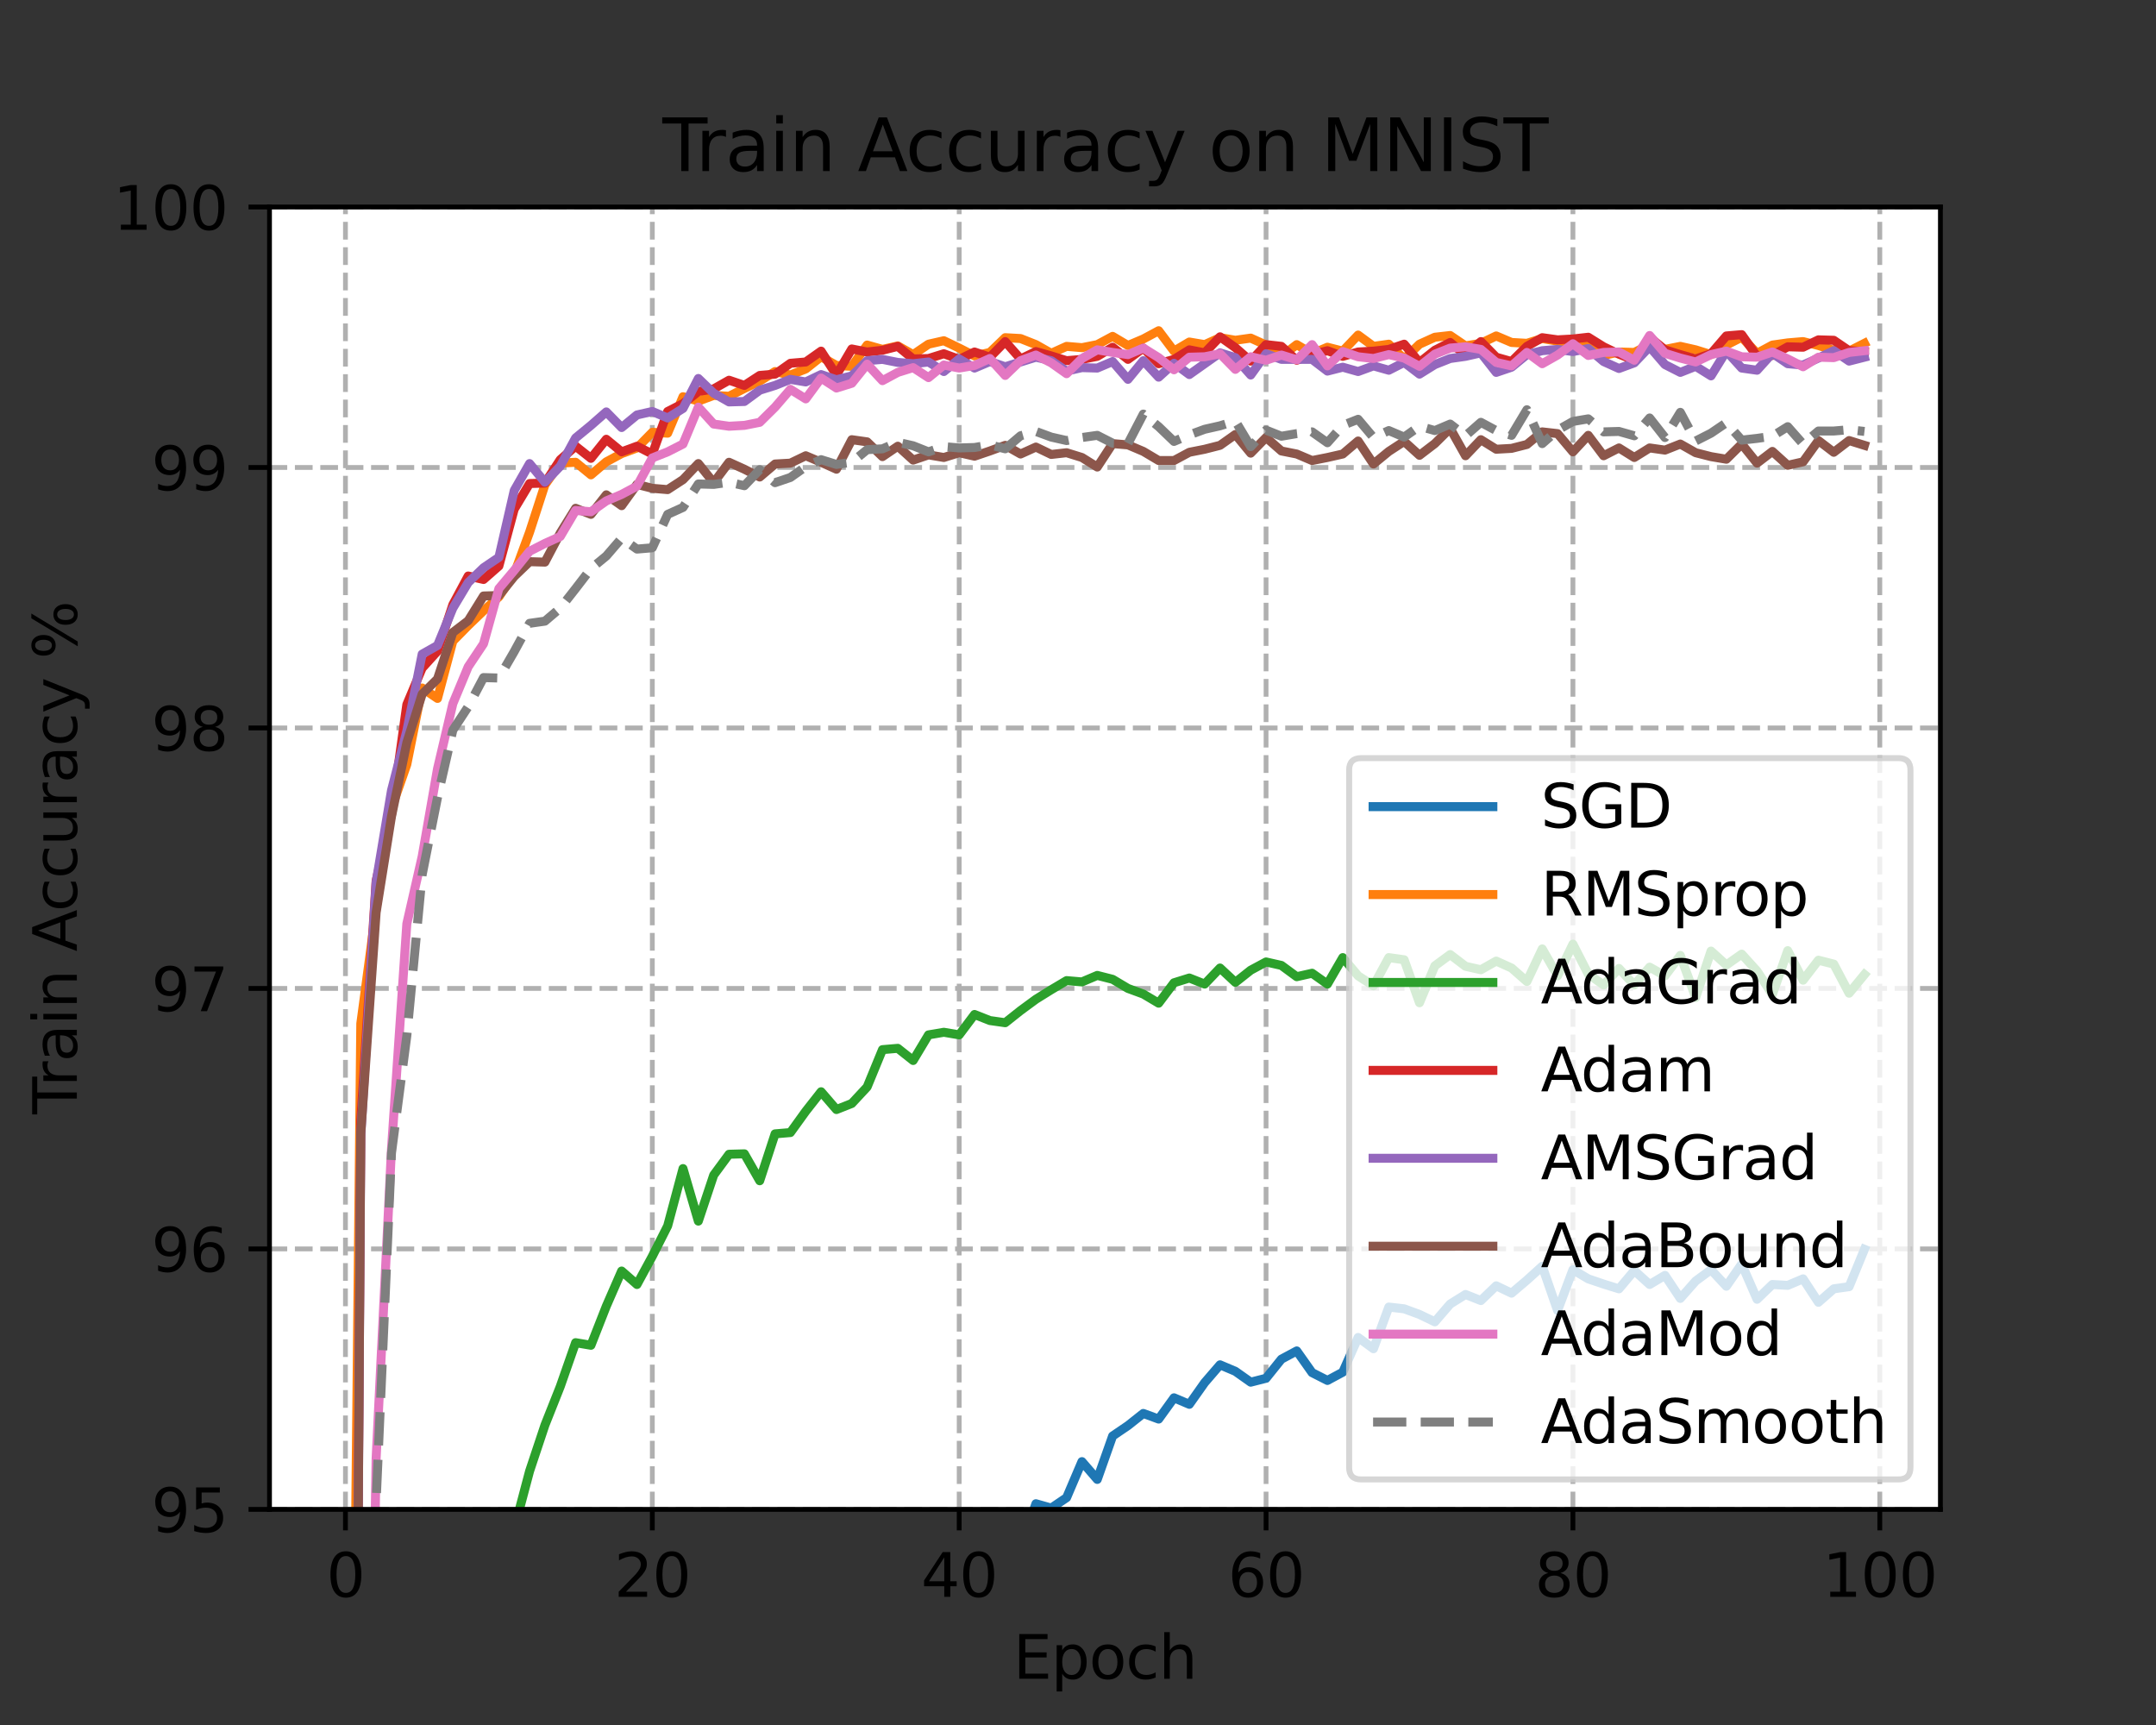 <?xml version="1.0" encoding="utf-8" standalone="no"?>
<!DOCTYPE svg PUBLIC "-//W3C//DTD SVG 1.1//EN"
  "http://www.w3.org/Graphics/SVG/1.1/DTD/svg11.dtd">
<svg xmlns:xlink="http://www.w3.org/1999/xlink" width="360pt" height="288pt" viewBox="0 0 360 288" xmlns="http://www.w3.org/2000/svg" version="1.1">
 <rect x="0" y="0" width="360" height="288" fill="#333333" stroke="none"/>
 <defs>
  <style type="text/css">*{stroke-linejoin: round; stroke-linecap: butt}</style>
 </defs>
 <g id="figure_1">
  <g id="patch_1">
   <path d="M 0 288 
L 360 288 
L 360 0 
L 0 0 
L 0 288 
z
" style="fill: none"/>
  </g>
  <g id="axes_1">
   <g id="patch_2">
    <path d="M 45 252 
L 324 252 
L 324 34.56 
L 45 34.56 
z
" style="fill: #ffffff"/>
   </g>
   <g id="matplotlib.axis_1">
    <g id="xtick_1">
     <g id="line2d_1">
      <path d="M 57.682 252 
L 57.682 34.56 
" clip-path="url(#p78b48a09c5)" style="fill: none; stroke-dasharray: 2.96,1.28; stroke-dashoffset: 0; stroke: #b0b0b0; stroke-width: 0.8"/>
     </g>
     <g id="line2d_2">
      <defs>
       <path id="m989db864b1" d="M 0 0 
L 0 3.5 
" style="stroke: #000000; stroke-width: 0.8"/>
      </defs>
      <g>
       <use xlink:href="#m989db864b1" x="57.682" y="252" style="stroke: #000000; stroke-width: 0.8"/>
      </g>
     </g>
     <g id="text_1">
      <!-- 0 -->
      <g transform="translate(54.501 266.598)scale(0.1 -0.1)">
       <defs>
        <path id="DejaVuSans-30" d="M 2034 4250 
Q 1547 4250 1301 3770 
Q 1056 3291 1056 2328 
Q 1056 1369 1301 889 
Q 1547 409 2034 409 
Q 2525 409 2770 889 
Q 3016 1369 3016 2328 
Q 3016 3291 2770 3770 
Q 2525 4250 2034 4250 
z
M 2034 4750 
Q 2819 4750 3233 4129 
Q 3647 3509 3647 2328 
Q 3647 1150 3233 529 
Q 2819 -91 2034 -91 
Q 1250 -91 836 529 
Q 422 1150 422 2328 
Q 422 3509 836 4129 
Q 1250 4750 2034 4750 
z
" transform="scale(0.016)"/>
       </defs>
       <use xlink:href="#DejaVuSans-30"/>
      </g>
     </g>
    </g>
    <g id="xtick_2">
     <g id="line2d_3">
      <path d="M 108.921 252 
L 108.921 34.56 
" clip-path="url(#p78b48a09c5)" style="fill: none; stroke-dasharray: 2.96,1.28; stroke-dashoffset: 0; stroke: #b0b0b0; stroke-width: 0.8"/>
     </g>
     <g id="line2d_4">
      <g>
       <use xlink:href="#m989db864b1" x="108.921" y="252" style="stroke: #000000; stroke-width: 0.8"/>
      </g>
     </g>
     <g id="text_2">
      <!-- 20 -->
      <g transform="translate(102.559 266.598)scale(0.1 -0.1)">
       <defs>
        <path id="DejaVuSans-32" d="M 1228 531 
L 3431 531 
L 3431 0 
L 469 0 
L 469 531 
Q 828 903 1448 1529 
Q 2069 2156 2228 2338 
Q 2531 2678 2651 2914 
Q 2772 3150 2772 3378 
Q 2772 3750 2511 3984 
Q 2250 4219 1831 4219 
Q 1534 4219 1204 4116 
Q 875 4013 500 3803 
L 500 4441 
Q 881 4594 1212 4672 
Q 1544 4750 1819 4750 
Q 2544 4750 2975 4387 
Q 3406 4025 3406 3419 
Q 3406 3131 3298 2873 
Q 3191 2616 2906 2266 
Q 2828 2175 2409 1742 
Q 1991 1309 1228 531 
z
" transform="scale(0.016)"/>
       </defs>
       <use xlink:href="#DejaVuSans-32"/>
       <use xlink:href="#DejaVuSans-30" x="63.623"/>
      </g>
     </g>
    </g>
    <g id="xtick_3">
     <g id="line2d_5">
      <path d="M 160.161 252 
L 160.161 34.56 
" clip-path="url(#p78b48a09c5)" style="fill: none; stroke-dasharray: 2.96,1.28; stroke-dashoffset: 0; stroke: #b0b0b0; stroke-width: 0.8"/>
     </g>
     <g id="line2d_6">
      <g>
       <use xlink:href="#m989db864b1" x="160.161" y="252" style="stroke: #000000; stroke-width: 0.8"/>
      </g>
     </g>
     <g id="text_3">
      <!-- 40 -->
      <g transform="translate(153.799 266.598)scale(0.1 -0.1)">
       <defs>
        <path id="DejaVuSans-34" d="M 2419 4116 
L 825 1625 
L 2419 1625 
L 2419 4116 
z
M 2253 4666 
L 3047 4666 
L 3047 1625 
L 3713 1625 
L 3713 1100 
L 3047 1100 
L 3047 0 
L 2419 0 
L 2419 1100 
L 313 1100 
L 313 1709 
L 2253 4666 
z
" transform="scale(0.016)"/>
       </defs>
       <use xlink:href="#DejaVuSans-34"/>
       <use xlink:href="#DejaVuSans-30" x="63.623"/>
      </g>
     </g>
    </g>
    <g id="xtick_4">
     <g id="line2d_7">
      <path d="M 211.401 252 
L 211.401 34.56 
" clip-path="url(#p78b48a09c5)" style="fill: none; stroke-dasharray: 2.96,1.28; stroke-dashoffset: 0; stroke: #b0b0b0; stroke-width: 0.8"/>
     </g>
     <g id="line2d_8">
      <g>
       <use xlink:href="#m989db864b1" x="211.401" y="252" style="stroke: #000000; stroke-width: 0.8"/>
      </g>
     </g>
     <g id="text_4">
      <!-- 60 -->
      <g transform="translate(205.038 266.598)scale(0.1 -0.1)">
       <defs>
        <path id="DejaVuSans-36" d="M 2113 2584 
Q 1688 2584 1439 2293 
Q 1191 2003 1191 1497 
Q 1191 994 1439 701 
Q 1688 409 2113 409 
Q 2538 409 2786 701 
Q 3034 994 3034 1497 
Q 3034 2003 2786 2293 
Q 2538 2584 2113 2584 
z
M 3366 4563 
L 3366 3988 
Q 3128 4100 2886 4159 
Q 2644 4219 2406 4219 
Q 1781 4219 1451 3797 
Q 1122 3375 1075 2522 
Q 1259 2794 1537 2939 
Q 1816 3084 2150 3084 
Q 2853 3084 3261 2657 
Q 3669 2231 3669 1497 
Q 3669 778 3244 343 
Q 2819 -91 2113 -91 
Q 1303 -91 875 529 
Q 447 1150 447 2328 
Q 447 3434 972 4092 
Q 1497 4750 2381 4750 
Q 2619 4750 2861 4703 
Q 3103 4656 3366 4563 
z
" transform="scale(0.016)"/>
       </defs>
       <use xlink:href="#DejaVuSans-36"/>
       <use xlink:href="#DejaVuSans-30" x="63.623"/>
      </g>
     </g>
    </g>
    <g id="xtick_5">
     <g id="line2d_9">
      <path d="M 262.64 252 
L 262.64 34.56 
" clip-path="url(#p78b48a09c5)" style="fill: none; stroke-dasharray: 2.96,1.28; stroke-dashoffset: 0; stroke: #b0b0b0; stroke-width: 0.8"/>
     </g>
     <g id="line2d_10">
      <g>
       <use xlink:href="#m989db864b1" x="262.64" y="252" style="stroke: #000000; stroke-width: 0.8"/>
      </g>
     </g>
     <g id="text_5">
      <!-- 80 -->
      <g transform="translate(256.278 266.598)scale(0.1 -0.1)">
       <defs>
        <path id="DejaVuSans-38" d="M 2034 2216 
Q 1584 2216 1326 1975 
Q 1069 1734 1069 1313 
Q 1069 891 1326 650 
Q 1584 409 2034 409 
Q 2484 409 2743 651 
Q 3003 894 3003 1313 
Q 3003 1734 2745 1975 
Q 2488 2216 2034 2216 
z
M 1403 2484 
Q 997 2584 770 2862 
Q 544 3141 544 3541 
Q 544 4100 942 4425 
Q 1341 4750 2034 4750 
Q 2731 4750 3128 4425 
Q 3525 4100 3525 3541 
Q 3525 3141 3298 2862 
Q 3072 2584 2669 2484 
Q 3125 2378 3379 2068 
Q 3634 1759 3634 1313 
Q 3634 634 3220 271 
Q 2806 -91 2034 -91 
Q 1263 -91 848 271 
Q 434 634 434 1313 
Q 434 1759 690 2068 
Q 947 2378 1403 2484 
z
M 1172 3481 
Q 1172 3119 1398 2916 
Q 1625 2713 2034 2713 
Q 2441 2713 2670 2916 
Q 2900 3119 2900 3481 
Q 2900 3844 2670 4047 
Q 2441 4250 2034 4250 
Q 1625 4250 1398 4047 
Q 1172 3844 1172 3481 
z
" transform="scale(0.016)"/>
       </defs>
       <use xlink:href="#DejaVuSans-38"/>
       <use xlink:href="#DejaVuSans-30" x="63.623"/>
      </g>
     </g>
    </g>
    <g id="xtick_6">
     <g id="line2d_11">
      <path d="M 313.88 252 
L 313.88 34.56 
" clip-path="url(#p78b48a09c5)" style="fill: none; stroke-dasharray: 2.96,1.28; stroke-dashoffset: 0; stroke: #b0b0b0; stroke-width: 0.8"/>
     </g>
     <g id="line2d_12">
      <g>
       <use xlink:href="#m989db864b1" x="313.88" y="252" style="stroke: #000000; stroke-width: 0.8"/>
      </g>
     </g>
     <g id="text_6">
      <!-- 100 -->
      <g transform="translate(304.336 266.598)scale(0.1 -0.1)">
       <defs>
        <path id="DejaVuSans-31" d="M 794 531 
L 1825 531 
L 1825 4091 
L 703 3866 
L 703 4441 
L 1819 4666 
L 2450 4666 
L 2450 531 
L 3481 531 
L 3481 0 
L 794 0 
L 794 531 
z
" transform="scale(0.016)"/>
       </defs>
       <use xlink:href="#DejaVuSans-31"/>
       <use xlink:href="#DejaVuSans-30" x="63.623"/>
       <use xlink:href="#DejaVuSans-30" x="127.246"/>
      </g>
     </g>
    </g>
    <g id="text_7">
     <!-- Epoch -->
     <g transform="translate(169.189 280.277)scale(0.1 -0.1)">
      <defs>
       <path id="DejaVuSans-45" d="M 628 4666 
L 3578 4666 
L 3578 4134 
L 1259 4134 
L 1259 2753 
L 3481 2753 
L 3481 2222 
L 1259 2222 
L 1259 531 
L 3634 531 
L 3634 0 
L 628 0 
L 628 4666 
z
" transform="scale(0.016)"/>
       <path id="DejaVuSans-70" d="M 1159 525 
L 1159 -1331 
L 581 -1331 
L 581 3500 
L 1159 3500 
L 1159 2969 
Q 1341 3281 1617 3432 
Q 1894 3584 2278 3584 
Q 2916 3584 3314 3078 
Q 3713 2572 3713 1747 
Q 3713 922 3314 415 
Q 2916 -91 2278 -91 
Q 1894 -91 1617 61 
Q 1341 213 1159 525 
z
M 3116 1747 
Q 3116 2381 2855 2742 
Q 2594 3103 2138 3103 
Q 1681 3103 1420 2742 
Q 1159 2381 1159 1747 
Q 1159 1113 1420 752 
Q 1681 391 2138 391 
Q 2594 391 2855 752 
Q 3116 1113 3116 1747 
z
" transform="scale(0.016)"/>
       <path id="DejaVuSans-6f" d="M 1959 3097 
Q 1497 3097 1228 2736 
Q 959 2375 959 1747 
Q 959 1119 1226 758 
Q 1494 397 1959 397 
Q 2419 397 2687 759 
Q 2956 1122 2956 1747 
Q 2956 2369 2687 2733 
Q 2419 3097 1959 3097 
z
M 1959 3584 
Q 2709 3584 3137 3096 
Q 3566 2609 3566 1747 
Q 3566 888 3137 398 
Q 2709 -91 1959 -91 
Q 1206 -91 779 398 
Q 353 888 353 1747 
Q 353 2609 779 3096 
Q 1206 3584 1959 3584 
z
" transform="scale(0.016)"/>
       <path id="DejaVuSans-63" d="M 3122 3366 
L 3122 2828 
Q 2878 2963 2633 3030 
Q 2388 3097 2138 3097 
Q 1578 3097 1268 2742 
Q 959 2388 959 1747 
Q 959 1106 1268 751 
Q 1578 397 2138 397 
Q 2388 397 2633 464 
Q 2878 531 3122 666 
L 3122 134 
Q 2881 22 2623 -34 
Q 2366 -91 2075 -91 
Q 1284 -91 818 406 
Q 353 903 353 1747 
Q 353 2603 823 3093 
Q 1294 3584 2113 3584 
Q 2378 3584 2631 3529 
Q 2884 3475 3122 3366 
z
" transform="scale(0.016)"/>
       <path id="DejaVuSans-68" d="M 3513 2113 
L 3513 0 
L 2938 0 
L 2938 2094 
Q 2938 2591 2744 2837 
Q 2550 3084 2163 3084 
Q 1697 3084 1428 2787 
Q 1159 2491 1159 1978 
L 1159 0 
L 581 0 
L 581 4863 
L 1159 4863 
L 1159 2956 
Q 1366 3272 1645 3428 
Q 1925 3584 2291 3584 
Q 2894 3584 3203 3211 
Q 3513 2838 3513 2113 
z
" transform="scale(0.016)"/>
      </defs>
      <use xlink:href="#DejaVuSans-45"/>
      <use xlink:href="#DejaVuSans-70" x="63.184"/>
      <use xlink:href="#DejaVuSans-6f" x="126.66"/>
      <use xlink:href="#DejaVuSans-63" x="187.842"/>
      <use xlink:href="#DejaVuSans-68" x="242.822"/>
     </g>
    </g>
   </g>
   <g id="matplotlib.axis_2">
    <g id="ytick_1">
     <g id="line2d_13">
      <path d="M 45 252 
L 324 252 
" clip-path="url(#p78b48a09c5)" style="fill: none; stroke-dasharray: 2.96,1.28; stroke-dashoffset: 0; stroke: #b0b0b0; stroke-width: 0.8"/>
     </g>
     <g id="line2d_14">
      <defs>
       <path id="m1f35477a1b" d="M 0 0 
L -3.5 0 
" style="stroke: #000000; stroke-width: 0.8"/>
      </defs>
      <g>
       <use xlink:href="#m1f35477a1b" x="45" y="252" style="stroke: #000000; stroke-width: 0.8"/>
      </g>
     </g>
     <g id="text_8">
      <!-- 95 -->
      <g transform="translate(25.275 255.799)scale(0.1 -0.1)">
       <defs>
        <path id="DejaVuSans-39" d="M 703 97 
L 703 672 
Q 941 559 1184 500 
Q 1428 441 1663 441 
Q 2288 441 2617 861 
Q 2947 1281 2994 2138 
Q 2813 1869 2534 1725 
Q 2256 1581 1919 1581 
Q 1219 1581 811 2004 
Q 403 2428 403 3163 
Q 403 3881 828 4315 
Q 1253 4750 1959 4750 
Q 2769 4750 3195 4129 
Q 3622 3509 3622 2328 
Q 3622 1225 3098 567 
Q 2575 -91 1691 -91 
Q 1453 -91 1209 -44 
Q 966 3 703 97 
z
M 1959 2075 
Q 2384 2075 2632 2365 
Q 2881 2656 2881 3163 
Q 2881 3666 2632 3958 
Q 2384 4250 1959 4250 
Q 1534 4250 1286 3958 
Q 1038 3666 1038 3163 
Q 1038 2656 1286 2365 
Q 1534 2075 1959 2075 
z
" transform="scale(0.016)"/>
        <path id="DejaVuSans-35" d="M 691 4666 
L 3169 4666 
L 3169 4134 
L 1269 4134 
L 1269 2991 
Q 1406 3038 1543 3061 
Q 1681 3084 1819 3084 
Q 2600 3084 3056 2656 
Q 3513 2228 3513 1497 
Q 3513 744 3044 326 
Q 2575 -91 1722 -91 
Q 1428 -91 1123 -41 
Q 819 9 494 109 
L 494 744 
Q 775 591 1075 516 
Q 1375 441 1709 441 
Q 2250 441 2565 725 
Q 2881 1009 2881 1497 
Q 2881 1984 2565 2268 
Q 2250 2553 1709 2553 
Q 1456 2553 1204 2497 
Q 953 2441 691 2322 
L 691 4666 
z
" transform="scale(0.016)"/>
       </defs>
       <use xlink:href="#DejaVuSans-39"/>
       <use xlink:href="#DejaVuSans-35" x="63.623"/>
      </g>
     </g>
    </g>
    <g id="ytick_2">
     <g id="line2d_15">
      <path d="M 45 208.512 
L 324 208.512 
" clip-path="url(#p78b48a09c5)" style="fill: none; stroke-dasharray: 2.96,1.28; stroke-dashoffset: 0; stroke: #b0b0b0; stroke-width: 0.8"/>
     </g>
     <g id="line2d_16">
      <g>
       <use xlink:href="#m1f35477a1b" x="45" y="208.512" style="stroke: #000000; stroke-width: 0.8"/>
      </g>
     </g>
     <g id="text_9">
      <!-- 96 -->
      <g transform="translate(25.275 212.311)scale(0.1 -0.1)">
       <use xlink:href="#DejaVuSans-39"/>
       <use xlink:href="#DejaVuSans-36" x="63.623"/>
      </g>
     </g>
    </g>
    <g id="ytick_3">
     <g id="line2d_17">
      <path d="M 45 165.024 
L 324 165.024 
" clip-path="url(#p78b48a09c5)" style="fill: none; stroke-dasharray: 2.96,1.28; stroke-dashoffset: 0; stroke: #b0b0b0; stroke-width: 0.8"/>
     </g>
     <g id="line2d_18">
      <g>
       <use xlink:href="#m1f35477a1b" x="45" y="165.024" style="stroke: #000000; stroke-width: 0.8"/>
      </g>
     </g>
     <g id="text_10">
      <!-- 97 -->
      <g transform="translate(25.275 168.823)scale(0.1 -0.1)">
       <defs>
        <path id="DejaVuSans-37" d="M 525 4666 
L 3525 4666 
L 3525 4397 
L 1831 0 
L 1172 0 
L 2766 4134 
L 525 4134 
L 525 4666 
z
" transform="scale(0.016)"/>
       </defs>
       <use xlink:href="#DejaVuSans-39"/>
       <use xlink:href="#DejaVuSans-37" x="63.623"/>
      </g>
     </g>
    </g>
    <g id="ytick_4">
     <g id="line2d_19">
      <path d="M 45 121.536 
L 324 121.536 
" clip-path="url(#p78b48a09c5)" style="fill: none; stroke-dasharray: 2.96,1.28; stroke-dashoffset: 0; stroke: #b0b0b0; stroke-width: 0.8"/>
     </g>
     <g id="line2d_20">
      <g>
       <use xlink:href="#m1f35477a1b" x="45" y="121.536" style="stroke: #000000; stroke-width: 0.8"/>
      </g>
     </g>
     <g id="text_11">
      <!-- 98 -->
      <g transform="translate(25.275 125.335)scale(0.1 -0.1)">
       <use xlink:href="#DejaVuSans-39"/>
       <use xlink:href="#DejaVuSans-38" x="63.623"/>
      </g>
     </g>
    </g>
    <g id="ytick_5">
     <g id="line2d_21">
      <path d="M 45 78.048 
L 324 78.048 
" clip-path="url(#p78b48a09c5)" style="fill: none; stroke-dasharray: 2.96,1.28; stroke-dashoffset: 0; stroke: #b0b0b0; stroke-width: 0.8"/>
     </g>
     <g id="line2d_22">
      <g>
       <use xlink:href="#m1f35477a1b" x="45" y="78.048" style="stroke: #000000; stroke-width: 0.8"/>
      </g>
     </g>
     <g id="text_12">
      <!-- 99 -->
      <g transform="translate(25.275 81.847)scale(0.1 -0.1)">
       <use xlink:href="#DejaVuSans-39"/>
       <use xlink:href="#DejaVuSans-39" x="63.623"/>
      </g>
     </g>
    </g>
    <g id="ytick_6">
     <g id="line2d_23">
      <path d="M 45 34.56 
L 324 34.56 
" clip-path="url(#p78b48a09c5)" style="fill: none; stroke-dasharray: 2.96,1.28; stroke-dashoffset: 0; stroke: #b0b0b0; stroke-width: 0.8"/>
     </g>
     <g id="line2d_24">
      <g>
       <use xlink:href="#m1f35477a1b" x="45" y="34.56" style="stroke: #000000; stroke-width: 0.8"/>
      </g>
     </g>
     <g id="text_13">
      <!-- 100 -->
      <g transform="translate(18.913 38.359)scale(0.1 -0.1)">
       <use xlink:href="#DejaVuSans-31"/>
       <use xlink:href="#DejaVuSans-30" x="63.623"/>
       <use xlink:href="#DejaVuSans-30" x="127.246"/>
      </g>
     </g>
    </g>
    <g id="text_14">
     <!-- Train Accuracy % -->
     <g transform="translate(12.833 186.031)rotate(-90)scale(0.1 -0.1)">
      <defs>
       <path id="DejaVuSans-54" d="M -19 4666 
L 3928 4666 
L 3928 4134 
L 2272 4134 
L 2272 0 
L 1638 0 
L 1638 4134 
L -19 4134 
L -19 4666 
z
" transform="scale(0.016)"/>
       <path id="DejaVuSans-72" d="M 2631 2963 
Q 2534 3019 2420 3045 
Q 2306 3072 2169 3072 
Q 1681 3072 1420 2755 
Q 1159 2438 1159 1844 
L 1159 0 
L 581 0 
L 581 3500 
L 1159 3500 
L 1159 2956 
Q 1341 3275 1631 3429 
Q 1922 3584 2338 3584 
Q 2397 3584 2469 3576 
Q 2541 3569 2628 3553 
L 2631 2963 
z
" transform="scale(0.016)"/>
       <path id="DejaVuSans-61" d="M 2194 1759 
Q 1497 1759 1228 1600 
Q 959 1441 959 1056 
Q 959 750 1161 570 
Q 1363 391 1709 391 
Q 2188 391 2477 730 
Q 2766 1069 2766 1631 
L 2766 1759 
L 2194 1759 
z
M 3341 1997 
L 3341 0 
L 2766 0 
L 2766 531 
Q 2569 213 2275 61 
Q 1981 -91 1556 -91 
Q 1019 -91 701 211 
Q 384 513 384 1019 
Q 384 1609 779 1909 
Q 1175 2209 1959 2209 
L 2766 2209 
L 2766 2266 
Q 2766 2663 2505 2880 
Q 2244 3097 1772 3097 
Q 1472 3097 1187 3025 
Q 903 2953 641 2809 
L 641 3341 
Q 956 3463 1253 3523 
Q 1550 3584 1831 3584 
Q 2591 3584 2966 3190 
Q 3341 2797 3341 1997 
z
" transform="scale(0.016)"/>
       <path id="DejaVuSans-69" d="M 603 3500 
L 1178 3500 
L 1178 0 
L 603 0 
L 603 3500 
z
M 603 4863 
L 1178 4863 
L 1178 4134 
L 603 4134 
L 603 4863 
z
" transform="scale(0.016)"/>
       <path id="DejaVuSans-6e" d="M 3513 2113 
L 3513 0 
L 2938 0 
L 2938 2094 
Q 2938 2591 2744 2837 
Q 2550 3084 2163 3084 
Q 1697 3084 1428 2787 
Q 1159 2491 1159 1978 
L 1159 0 
L 581 0 
L 581 3500 
L 1159 3500 
L 1159 2956 
Q 1366 3272 1645 3428 
Q 1925 3584 2291 3584 
Q 2894 3584 3203 3211 
Q 3513 2838 3513 2113 
z
" transform="scale(0.016)"/>
       <path id="DejaVuSans-20" transform="scale(0.016)"/>
       <path id="DejaVuSans-41" d="M 2188 4044 
L 1331 1722 
L 3047 1722 
L 2188 4044 
z
M 1831 4666 
L 2547 4666 
L 4325 0 
L 3669 0 
L 3244 1197 
L 1141 1197 
L 716 0 
L 50 0 
L 1831 4666 
z
" transform="scale(0.016)"/>
       <path id="DejaVuSans-75" d="M 544 1381 
L 544 3500 
L 1119 3500 
L 1119 1403 
Q 1119 906 1312 657 
Q 1506 409 1894 409 
Q 2359 409 2629 706 
Q 2900 1003 2900 1516 
L 2900 3500 
L 3475 3500 
L 3475 0 
L 2900 0 
L 2900 538 
Q 2691 219 2414 64 
Q 2138 -91 1772 -91 
Q 1169 -91 856 284 
Q 544 659 544 1381 
z
M 1991 3584 
L 1991 3584 
z
" transform="scale(0.016)"/>
       <path id="DejaVuSans-79" d="M 2059 -325 
Q 1816 -950 1584 -1140 
Q 1353 -1331 966 -1331 
L 506 -1331 
L 506 -850 
L 844 -850 
Q 1081 -850 1212 -737 
Q 1344 -625 1503 -206 
L 1606 56 
L 191 3500 
L 800 3500 
L 1894 763 
L 2988 3500 
L 3597 3500 
L 2059 -325 
z
" transform="scale(0.016)"/>
       <path id="DejaVuSans-25" d="M 4653 2053 
Q 4381 2053 4226 1822 
Q 4072 1591 4072 1178 
Q 4072 772 4226 539 
Q 4381 306 4653 306 
Q 4919 306 5073 539 
Q 5228 772 5228 1178 
Q 5228 1588 5073 1820 
Q 4919 2053 4653 2053 
z
M 4653 2450 
Q 5147 2450 5437 2106 
Q 5728 1763 5728 1178 
Q 5728 594 5436 251 
Q 5144 -91 4653 -91 
Q 4153 -91 3862 251 
Q 3572 594 3572 1178 
Q 3572 1766 3864 2108 
Q 4156 2450 4653 2450 
z
M 1428 4353 
Q 1159 4353 1004 4120 
Q 850 3888 850 3481 
Q 850 3069 1003 2837 
Q 1156 2606 1428 2606 
Q 1700 2606 1854 2837 
Q 2009 3069 2009 3481 
Q 2009 3884 1853 4118 
Q 1697 4353 1428 4353 
z
M 4250 4750 
L 4750 4750 
L 1831 -91 
L 1331 -91 
L 4250 4750 
z
M 1428 4750 
Q 1922 4750 2215 4408 
Q 2509 4066 2509 3481 
Q 2509 2891 2217 2550 
Q 1925 2209 1428 2209 
Q 931 2209 642 2551 
Q 353 2894 353 3481 
Q 353 4063 643 4406 
Q 934 4750 1428 4750 
z
" transform="scale(0.016)"/>
      </defs>
      <use xlink:href="#DejaVuSans-54"/>
      <use xlink:href="#DejaVuSans-72" x="46.334"/>
      <use xlink:href="#DejaVuSans-61" x="87.447"/>
      <use xlink:href="#DejaVuSans-69" x="148.727"/>
      <use xlink:href="#DejaVuSans-6e" x="176.51"/>
      <use xlink:href="#DejaVuSans-20" x="239.889"/>
      <use xlink:href="#DejaVuSans-41" x="271.676"/>
      <use xlink:href="#DejaVuSans-63" x="338.334"/>
      <use xlink:href="#DejaVuSans-63" x="393.314"/>
      <use xlink:href="#DejaVuSans-75" x="448.295"/>
      <use xlink:href="#DejaVuSans-72" x="511.674"/>
      <use xlink:href="#DejaVuSans-61" x="552.787"/>
      <use xlink:href="#DejaVuSans-63" x="614.066"/>
      <use xlink:href="#DejaVuSans-79" x="669.047"/>
      <use xlink:href="#DejaVuSans-20" x="728.227"/>
      <use xlink:href="#DejaVuSans-25" x="760.014"/>
     </g>
    </g>
   </g>
   <g id="line2d_25">
    <path d="M 148.617 289 
L 149.913 285.993 
L 152.475 285.631 
L 155.037 278.455 
L 157.599 273.962 
L 160.161 269.613 
L 162.723 265.046 
L 165.285 259.031 
L 167.847 258.668 
L 170.409 258.306 
L 172.971 251.058 
L 175.533 251.783 
L 178.095 250.043 
L 180.657 244.027 
L 183.219 246.999 
L 185.781 239.751 
L 188.343 238.011 
L 190.905 235.982 
L 193.467 236.924 
L 196.029 233.373 
L 198.591 234.46 
L 201.153 230.836 
L 203.715 227.864 
L 206.277 228.951 
L 208.839 230.763 
L 211.401 230.111 
L 213.963 226.922 
L 216.525 225.545 
L 219.087 229.169 
L 221.649 230.474 
L 224.211 229.096 
L 226.773 223.298 
L 229.335 225.182 
L 231.897 218.224 
L 234.459 218.514 
L 237.021 219.456 
L 239.583 220.689 
L 242.145 217.717 
L 244.707 216.122 
L 247.269 217.137 
L 249.831 214.673 
L 252.393 215.905 
L 254.955 213.73 
L 257.517 211.411 
L 260.079 218.804 
L 262.64 211.991 
L 265.202 213.513 
L 267.764 214.383 
L 270.326 215.18 
L 272.888 212.136 
L 275.45 214.455 
L 278.012 212.933 
L 280.574 216.775 
L 283.136 213.876 
L 285.698 211.991 
L 288.26 214.745 
L 290.822 211.049 
L 293.384 216.92 
L 295.946 214.455 
L 298.508 214.6 
L 301.07 213.513 
L 303.632 217.427 
L 306.194 215.18 
L 308.756 214.818 
L 311.318 208.584 
" clip-path="url(#p78b48a09c5)" style="fill: none; stroke: #1f77b4; stroke-width: 1.5; stroke-linecap: square"/>
   </g>
   <g id="line2d_26">
    <path d="M 59.021 289 
L 60.244 170.895 
L 62.806 151.76 
L 65.368 134.945 
L 67.93 127.624 
L 70.492 114.868 
L 73.054 116.607 
L 75.616 107.04 
L 78.178 104.431 
L 80.74 101.966 
L 83.302 99.647 
L 85.864 95.806 
L 88.426 88.848 
L 90.988 80.947 
L 93.55 77.323 
L 96.112 77.178 
L 98.674 79.28 
L 101.236 77.106 
L 103.798 75.729 
L 106.36 74.786 
L 108.921 72.177 
L 111.483 72.322 
L 114.045 66.234 
L 116.607 66.958 
L 119.169 66.016 
L 121.731 66.161 
L 124.293 64.857 
L 126.855 63.625 
L 129.417 62.03 
L 131.979 62.61 
L 134.541 61.595 
L 137.103 59.566 
L 139.665 61.015 
L 142.227 61.16 
L 144.789 57.609 
L 147.351 58.333 
L 149.913 57.753 
L 152.475 59.203 
L 155.037 57.464 
L 157.599 56.884 
L 160.161 58.116 
L 162.723 59.421 
L 165.285 58.841 
L 167.847 56.377 
L 170.409 56.521 
L 172.971 57.536 
L 175.533 58.986 
L 178.095 57.826 
L 180.657 58.044 
L 183.219 57.536 
L 185.781 56.159 
L 188.343 57.681 
L 190.905 56.594 
L 193.467 55.217 
L 196.029 58.623 
L 198.591 57.101 
L 201.153 57.536 
L 203.715 56.377 
L 206.277 56.811 
L 208.839 56.449 
L 211.401 57.609 
L 213.963 59.493 
L 216.525 57.536 
L 219.087 59.058 
L 221.649 57.971 
L 224.211 58.623 
L 226.773 55.942 
L 229.335 57.826 
L 231.897 57.464 
L 234.459 59.928 
L 237.021 57.464 
L 239.583 56.304 
L 242.145 56.014 
L 244.707 57.753 
L 247.269 57.319 
L 249.831 56.087 
L 252.393 57.174 
L 254.955 57.319 
L 257.517 56.521 
L 260.079 56.956 
L 262.64 57.826 
L 265.202 56.739 
L 267.764 59.348 
L 270.326 58.768 
L 272.888 58.841 
L 275.45 57.536 
L 278.012 58.333 
L 280.574 57.826 
L 283.136 58.406 
L 285.698 59.203 
L 288.26 57.609 
L 290.822 56.304 
L 293.384 58.986 
L 295.946 57.609 
L 298.508 57.246 
L 301.07 57.029 
L 303.632 57.681 
L 306.194 58.478 
L 308.756 58.623 
L 311.318 57.319 
" clip-path="url(#p78b48a09c5)" style="fill: none; stroke: #ff7f0e; stroke-width: 1.5; stroke-linecap: square"/>
   </g>
   <g id="line2d_27">
    <path d="M 76.177 289 
L 78.178 276.716 
L 80.74 270.7 
L 83.302 263.09 
L 85.864 255.262 
L 88.426 245.622 
L 90.988 237.939 
L 93.55 231.488 
L 96.112 224.168 
L 98.674 224.602 
L 101.236 218.079 
L 103.798 212.208 
L 106.36 214.455 
L 108.921 209.744 
L 111.483 204.671 
L 114.045 195.103 
L 116.607 203.873 
L 119.169 196.19 
L 121.731 192.711 
L 124.293 192.639 
L 126.855 197.133 
L 129.417 189.305 
L 131.979 189.087 
L 134.541 185.536 
L 137.103 182.274 
L 139.665 185.246 
L 142.227 184.231 
L 144.789 181.477 
L 147.351 175.244 
L 149.913 175.026 
L 152.475 177.056 
L 155.037 172.779 
L 157.599 172.344 
L 160.161 172.779 
L 162.723 169.373 
L 165.285 170.387 
L 167.847 170.75 
L 170.409 168.72 
L 172.971 166.836 
L 175.533 165.241 
L 178.095 163.719 
L 180.657 163.937 
L 183.219 162.85 
L 185.781 163.502 
L 188.343 165.024 
L 190.905 165.966 
L 193.467 167.488 
L 196.029 164.082 
L 198.591 163.285 
L 201.153 164.299 
L 203.715 161.617 
L 206.277 164.009 
L 208.839 161.98 
L 211.401 160.603 
L 213.963 161.183 
L 216.525 163.067 
L 219.087 162.487 
L 221.649 164.299 
L 224.211 159.878 
L 226.773 162.922 
L 229.335 164.589 
L 231.897 159.878 
L 234.459 160.24 
L 237.021 167.416 
L 239.583 161.255 
L 242.145 159.371 
L 244.707 161.328 
L 247.269 161.907 
L 249.831 160.458 
L 252.393 161.617 
L 254.955 163.864 
L 257.517 158.428 
L 260.079 162.922 
L 262.64 157.631 
L 265.202 162.632 
L 267.764 164.444 
L 270.326 161.69 
L 272.888 164.444 
L 275.45 161.472 
L 278.012 162.922 
L 280.574 159.515 
L 283.136 166.546 
L 285.698 158.791 
L 288.26 161.11 
L 290.822 159.298 
L 293.384 162.125 
L 295.946 166.039 
L 298.508 158.718 
L 301.07 163.647 
L 303.632 160.313 
L 306.194 160.965 
L 308.756 165.821 
L 311.318 162.705 
" clip-path="url(#p78b48a09c5)" style="fill: none; stroke: #2ca02c; stroke-width: 1.5; stroke-linecap: square"/>
   </g>
   <g id="line2d_28">
    <path d="M 59.568 289 
L 60.244 187.058 
L 62.806 147.049 
L 65.368 136.032 
L 67.93 117.622 
L 70.492 111.534 
L 73.054 108.707 
L 75.616 100.952 
L 78.178 96.168 
L 80.74 96.748 
L 83.302 94.501 
L 85.864 85.006 
L 88.426 80.73 
L 90.988 80.657 
L 93.55 76.743 
L 96.112 74.497 
L 98.674 76.526 
L 101.236 73.337 
L 103.798 75.439 
L 106.36 74.497 
L 108.921 75.801 
L 111.483 68.698 
L 114.045 67.393 
L 116.607 65.364 
L 119.169 64.929 
L 121.731 63.479 
L 124.293 64.349 
L 126.855 62.682 
L 129.417 62.465 
L 131.979 60.653 
L 134.541 60.435 
L 137.103 58.623 
L 139.665 62.61 
L 142.227 58.261 
L 144.789 58.768 
L 147.351 58.478 
L 149.913 57.826 
L 152.475 59.928 
L 155.037 59.855 
L 157.599 59.058 
L 160.161 60.001 
L 162.723 58.768 
L 165.285 59.638 
L 167.847 57.029 
L 170.409 59.928 
L 172.971 58.696 
L 175.533 59.421 
L 178.095 60.218 
L 180.657 60.001 
L 183.219 59.493 
L 185.781 57.971 
L 188.343 60.001 
L 190.905 58.116 
L 193.467 60.725 
L 196.029 60.001 
L 198.591 58.406 
L 201.153 58.913 
L 203.715 56.231 
L 206.277 58.044 
L 208.839 60.29 
L 211.401 57.536 
L 213.963 57.826 
L 216.525 60.145 
L 219.087 59.203 
L 221.649 58.551 
L 224.211 59.493 
L 226.773 58.768 
L 229.335 58.623 
L 231.897 58.333 
L 234.459 57.464 
L 237.021 60.508 
L 239.583 58.478 
L 242.145 57.174 
L 244.707 59.276 
L 247.269 57.029 
L 249.831 59.638 
L 252.393 60.363 
L 254.955 57.826 
L 257.517 56.377 
L 260.079 56.739 
L 262.64 56.594 
L 265.202 56.304 
L 267.764 57.899 
L 270.326 59.131 
L 272.888 60.145 
L 275.45 56.304 
L 278.012 58.406 
L 280.574 59.203 
L 283.136 59.928 
L 285.698 59.058 
L 288.26 56.087 
L 290.822 55.869 
L 293.384 59.493 
L 295.946 59.348 
L 298.508 57.899 
L 301.07 57.971 
L 303.632 56.739 
L 306.194 56.811 
L 308.756 58.551 
L 311.318 58.696 
" clip-path="url(#p78b48a09c5)" style="fill: none; stroke: #d62728; stroke-width: 1.5; stroke-linecap: square"/>
   </g>
   <g id="line2d_29">
    <path d="M 59.58 289 
L 60.244 189.667 
L 62.806 147.267 
L 65.368 131.973 
L 67.93 122.043 
L 70.492 109.214 
L 73.054 107.765 
L 75.616 101.531 
L 78.178 97.255 
L 80.74 94.791 
L 83.302 93.051 
L 85.864 81.889 
L 88.426 77.396 
L 90.988 80.512 
L 93.55 77.83 
L 96.112 73.119 
L 98.674 71.017 
L 101.236 68.771 
L 103.798 71.38 
L 106.36 69.278 
L 108.921 68.698 
L 111.483 69.785 
L 114.045 68.191 
L 116.607 63.19 
L 119.169 65.654 
L 121.731 67.103 
L 124.293 67.031 
L 126.855 65.147 
L 129.417 64.349 
L 131.979 63.334 
L 134.541 63.769 
L 137.103 62.537 
L 139.665 63.407 
L 142.227 62.755 
L 144.789 60.218 
L 147.351 60.001 
L 149.913 60.508 
L 152.475 60.725 
L 155.037 60.435 
L 157.599 62.03 
L 160.161 59.928 
L 162.723 61.45 
L 165.285 60.363 
L 167.847 61.233 
L 170.409 60.435 
L 172.971 59.638 
L 175.533 60.218 
L 178.095 61.957 
L 180.657 61.377 
L 183.219 61.45 
L 185.781 60.363 
L 188.343 63.334 
L 190.905 60.218 
L 193.467 62.972 
L 196.029 60.653 
L 198.591 62.537 
L 201.153 60.725 
L 203.715 58.913 
L 206.277 59.711 
L 208.839 62.61 
L 211.401 59.058 
L 213.963 60.001 
L 216.525 60.001 
L 219.087 60.001 
L 221.649 61.957 
L 224.211 61.305 
L 226.773 62.03 
L 229.335 61.088 
L 231.897 61.812 
L 234.459 60.508 
L 237.021 62.465 
L 239.583 60.87 
L 242.145 59.855 
L 244.707 59.493 
L 247.269 58.913 
L 249.831 62.175 
L 252.393 61.305 
L 254.955 59.203 
L 257.517 58.551 
L 260.079 58.333 
L 262.64 58.696 
L 265.202 58.188 
L 267.764 60.363 
L 270.326 61.523 
L 272.888 60.58 
L 275.45 57.899 
L 278.012 60.87 
L 280.574 62.175 
L 283.136 61.16 
L 285.698 62.755 
L 288.26 58.623 
L 290.822 61.45 
L 293.384 61.812 
L 295.946 58.986 
L 298.508 60.725 
L 301.07 60.943 
L 303.632 59.783 
L 306.194 58.551 
L 308.756 60.29 
L 311.318 59.638 
" clip-path="url(#p78b48a09c5)" style="fill: none; stroke: #9467bd; stroke-width: 1.5; stroke-linecap: square"/>
   </g>
   <g id="line2d_30">
    <path d="M 59.585 289 
L 60.244 189.232 
L 62.806 152.34 
L 65.368 136.322 
L 67.93 124 
L 70.492 115.883 
L 73.054 113.346 
L 75.616 105.59 
L 78.178 103.633 
L 80.74 99.502 
L 83.302 99.43 
L 85.864 96.241 
L 88.426 93.776 
L 90.988 93.849 
L 93.55 88.993 
L 96.112 84.861 
L 98.674 85.876 
L 101.236 82.614 
L 103.798 84.426 
L 106.36 80.875 
L 108.921 81.527 
L 111.483 81.745 
L 114.045 80.078 
L 116.607 77.396 
L 119.169 80.585 
L 121.731 77.178 
L 124.293 78.338 
L 126.855 79.643 
L 129.417 77.468 
L 131.979 77.323 
L 134.541 76.091 
L 137.103 77.178 
L 139.665 78.338 
L 142.227 73.409 
L 144.789 73.772 
L 147.351 76.236 
L 149.913 74.497 
L 152.475 76.816 
L 155.037 75.946 
L 157.599 76.381 
L 160.161 75.584 
L 162.723 76.164 
L 165.285 75.294 
L 167.847 74.352 
L 170.409 75.801 
L 172.971 74.641 
L 175.533 75.874 
L 178.095 75.584 
L 180.657 76.381 
L 183.219 77.976 
L 185.781 74.062 
L 188.343 74.279 
L 190.905 75.366 
L 193.467 76.888 
L 196.029 76.888 
L 198.591 75.511 
L 201.153 75.004 
L 203.715 74.352 
L 206.277 72.54 
L 208.839 75.656 
L 211.401 73.047 
L 213.963 75.294 
L 216.525 75.801 
L 219.087 76.888 
L 221.649 76.381 
L 224.211 75.801 
L 226.773 73.627 
L 229.335 77.468 
L 231.897 75.366 
L 234.459 73.699 
L 237.021 76.019 
L 239.583 74.062 
L 242.145 71.525 
L 244.707 76.091 
L 247.269 73.409 
L 249.831 75.004 
L 252.393 74.859 
L 254.955 74.206 
L 257.517 72.105 
L 260.079 72.395 
L 262.64 75.439 
L 265.202 72.684 
L 267.764 76.091 
L 270.326 74.786 
L 272.888 76.381 
L 275.45 74.786 
L 278.012 75.149 
L 280.574 74.134 
L 283.136 75.584 
L 285.698 76.236 
L 288.26 76.671 
L 290.822 74.134 
L 293.384 77.323 
L 295.946 75.366 
L 298.508 77.686 
L 301.07 77.106 
L 303.632 73.554 
L 306.194 75.511 
L 308.756 73.554 
L 311.318 74.352 
" clip-path="url(#p78b48a09c5)" style="fill: none; stroke: #8c564b; stroke-width: 1.5; stroke-linecap: square"/>
   </g>
   <g id="line2d_31">
    <path d="M 62.058 289 
L 62.806 243.447 
L 65.368 191.842 
L 67.93 154.224 
L 70.492 142.99 
L 73.054 128.349 
L 75.616 117.477 
L 78.178 111.316 
L 80.74 107.475 
L 83.302 98.27 
L 85.864 95.226 
L 88.426 92.037 
L 90.988 90.732 
L 93.55 89.572 
L 96.112 85.224 
L 98.674 85.441 
L 101.236 83.629 
L 103.798 82.542 
L 106.36 81.165 
L 108.921 76.454 
L 111.483 75.439 
L 114.045 74.134 
L 116.607 67.973 
L 119.169 70.8 
L 121.731 71.162 
L 124.293 71.017 
L 126.855 70.51 
L 129.417 67.973 
L 131.979 65.002 
L 134.541 66.596 
L 137.103 63.117 
L 139.665 64.784 
L 142.227 63.987 
L 144.789 60.798 
L 147.351 63.552 
L 149.913 62.175 
L 152.475 61.377 
L 155.037 63.045 
L 157.599 60.943 
L 160.161 61.45 
L 162.723 61.015 
L 165.285 59.855 
L 167.847 62.682 
L 170.409 60.218 
L 172.971 59.276 
L 175.533 60.58 
L 178.095 62.392 
L 180.657 59.855 
L 183.219 58.406 
L 185.781 58.841 
L 188.343 59.203 
L 190.905 58.116 
L 193.467 59.711 
L 196.029 61.74 
L 198.591 59.638 
L 201.153 59.566 
L 203.715 59.058 
L 206.277 61.668 
L 208.839 59.566 
L 211.401 60.145 
L 213.963 59.276 
L 216.525 60.073 
L 219.087 57.536 
L 221.649 61.088 
L 224.211 58.696 
L 226.773 59.566 
L 229.335 59.855 
L 231.897 59.203 
L 234.459 59.783 
L 237.021 61.16 
L 239.583 59.131 
L 242.145 58.116 
L 244.707 57.899 
L 247.269 58.333 
L 249.831 60.508 
L 252.393 61.088 
L 254.955 58.841 
L 257.517 60.725 
L 260.079 59.276 
L 262.64 57.391 
L 265.202 59.348 
L 267.764 58.841 
L 270.326 58.768 
L 272.888 60.145 
L 275.45 56.014 
L 278.012 58.986 
L 280.574 59.783 
L 283.136 60.435 
L 285.698 59.203 
L 288.26 58.623 
L 290.822 59.566 
L 293.384 59.638 
L 295.946 58.768 
L 298.508 59.928 
L 301.07 61.233 
L 303.632 59.638 
L 306.194 59.711 
L 308.756 58.841 
L 311.318 58.551 
" clip-path="url(#p78b48a09c5)" style="fill: none; stroke: #e377c2; stroke-width: 1.5; stroke-linecap: square"/>
   </g>
   <g id="line2d_32">
    <path d="M 62.08 289 
L 62.806 250.695 
L 65.368 192.494 
L 67.93 172.924 
L 70.492 146.034 
L 73.054 133.133 
L 75.616 121.898 
L 78.178 117.984 
L 80.74 113.128 
L 83.302 113.201 
L 85.864 108.779 
L 88.426 104.068 
L 90.988 103.706 
L 93.55 101.531 
L 96.112 98.27 
L 98.674 94.936 
L 101.236 92.834 
L 103.798 89.862 
L 106.36 91.674 
L 108.921 91.457 
L 111.483 85.876 
L 114.045 84.716 
L 116.607 80.802 
L 119.169 80.875 
L 121.731 80.512 
L 124.293 81.092 
L 126.855 78.41 
L 129.417 80.585 
L 131.979 79.715 
L 134.541 77.903 
L 137.103 76.743 
L 139.665 77.541 
L 142.227 77.178 
L 144.789 75.076 
L 147.351 74.931 
L 149.913 73.844 
L 152.475 74.424 
L 155.037 75.439 
L 157.599 74.569 
L 160.161 74.786 
L 162.723 74.714 
L 165.285 74.279 
L 167.847 74.931 
L 170.409 72.757 
L 172.971 72.032 
L 175.533 72.974 
L 178.095 73.554 
L 180.657 73.047 
L 183.219 72.684 
L 185.781 73.989 
L 188.343 74.062 
L 190.905 69.133 
L 193.467 71.235 
L 196.029 73.699 
L 198.591 72.612 
L 201.153 71.67 
L 203.715 71.09 
L 206.277 70.293 
L 208.839 74.569 
L 211.401 71.815 
L 213.963 72.83 
L 216.525 72.395 
L 219.087 72.105 
L 221.649 73.917 
L 224.211 71.017 
L 226.773 70.003 
L 229.335 73.047 
L 231.897 71.887 
L 234.459 72.974 
L 237.021 71.162 
L 239.583 71.887 
L 242.145 70.8 
L 244.707 72.757 
L 247.269 70.51 
L 249.831 71.887 
L 252.393 72.684 
L 254.955 68.408 
L 257.517 74.062 
L 260.079 71.815 
L 262.64 70.365 
L 265.202 69.93 
L 267.764 72.105 
L 270.326 72.032 
L 272.888 72.757 
L 275.45 69.785 
L 278.012 73.047 
L 280.574 68.843 
L 283.136 73.627 
L 285.698 72.322 
L 288.26 70.582 
L 290.822 73.482 
L 293.384 73.192 
L 295.946 72.83 
L 298.508 71.235 
L 301.07 74.134 
L 303.632 71.96 
L 306.194 71.96 
L 308.756 71.742 
L 311.318 72.032 
" clip-path="url(#p78b48a09c5)" style="fill: none; stroke-dasharray: 5.55,2.4; stroke-dashoffset: 0; stroke: #7f7f7f; stroke-width: 1.5"/>
   </g>
   <g id="patch_3">
    <path d="M 45 252 
L 45 34.56 
" style="fill: none; stroke: #000000; stroke-width: 0.8; stroke-linejoin: miter; stroke-linecap: square"/>
   </g>
   <g id="patch_4">
    <path d="M 324 252 
L 324 34.56 
" style="fill: none; stroke: #000000; stroke-width: 0.8; stroke-linejoin: miter; stroke-linecap: square"/>
   </g>
   <g id="patch_5">
    <path d="M 45 252 
L 324 252 
" style="fill: none; stroke: #000000; stroke-width: 0.8; stroke-linejoin: miter; stroke-linecap: square"/>
   </g>
   <g id="patch_6">
    <path d="M 45 34.56 
L 324 34.56 
" style="fill: none; stroke: #000000; stroke-width: 0.8; stroke-linejoin: miter; stroke-linecap: square"/>
   </g>
   <g id="text_15">
    <!-- Train Accuracy on MNIST -->
    <g transform="translate(110.61 28.56)scale(0.12 -0.12)">
     <defs>
      <path id="DejaVuSans-4d" d="M 628 4666 
L 1569 4666 
L 2759 1491 
L 3956 4666 
L 4897 4666 
L 4897 0 
L 4281 0 
L 4281 4097 
L 3078 897 
L 2444 897 
L 1241 4097 
L 1241 0 
L 628 0 
L 628 4666 
z
" transform="scale(0.016)"/>
      <path id="DejaVuSans-4e" d="M 628 4666 
L 1478 4666 
L 3547 763 
L 3547 4666 
L 4159 4666 
L 4159 0 
L 3309 0 
L 1241 3903 
L 1241 0 
L 628 0 
L 628 4666 
z
" transform="scale(0.016)"/>
      <path id="DejaVuSans-49" d="M 628 4666 
L 1259 4666 
L 1259 0 
L 628 0 
L 628 4666 
z
" transform="scale(0.016)"/>
      <path id="DejaVuSans-53" d="M 3425 4513 
L 3425 3897 
Q 3066 4069 2747 4153 
Q 2428 4238 2131 4238 
Q 1616 4238 1336 4038 
Q 1056 3838 1056 3469 
Q 1056 3159 1242 3001 
Q 1428 2844 1947 2747 
L 2328 2669 
Q 3034 2534 3370 2195 
Q 3706 1856 3706 1288 
Q 3706 609 3251 259 
Q 2797 -91 1919 -91 
Q 1588 -91 1214 -16 
Q 841 59 441 206 
L 441 856 
Q 825 641 1194 531 
Q 1563 422 1919 422 
Q 2459 422 2753 634 
Q 3047 847 3047 1241 
Q 3047 1584 2836 1778 
Q 2625 1972 2144 2069 
L 1759 2144 
Q 1053 2284 737 2584 
Q 422 2884 422 3419 
Q 422 4038 858 4394 
Q 1294 4750 2059 4750 
Q 2388 4750 2728 4690 
Q 3069 4631 3425 4513 
z
" transform="scale(0.016)"/>
     </defs>
     <use xlink:href="#DejaVuSans-54"/>
     <use xlink:href="#DejaVuSans-72" x="46.334"/>
     <use xlink:href="#DejaVuSans-61" x="87.447"/>
     <use xlink:href="#DejaVuSans-69" x="148.727"/>
     <use xlink:href="#DejaVuSans-6e" x="176.51"/>
     <use xlink:href="#DejaVuSans-20" x="239.889"/>
     <use xlink:href="#DejaVuSans-41" x="271.676"/>
     <use xlink:href="#DejaVuSans-63" x="338.334"/>
     <use xlink:href="#DejaVuSans-63" x="393.314"/>
     <use xlink:href="#DejaVuSans-75" x="448.295"/>
     <use xlink:href="#DejaVuSans-72" x="511.674"/>
     <use xlink:href="#DejaVuSans-61" x="552.787"/>
     <use xlink:href="#DejaVuSans-63" x="614.066"/>
     <use xlink:href="#DejaVuSans-79" x="669.047"/>
     <use xlink:href="#DejaVuSans-20" x="728.227"/>
     <use xlink:href="#DejaVuSans-6f" x="760.014"/>
     <use xlink:href="#DejaVuSans-6e" x="821.195"/>
     <use xlink:href="#DejaVuSans-20" x="884.574"/>
     <use xlink:href="#DejaVuSans-4d" x="916.361"/>
     <use xlink:href="#DejaVuSans-4e" x="1002.641"/>
     <use xlink:href="#DejaVuSans-49" x="1077.445"/>
     <use xlink:href="#DejaVuSans-53" x="1106.938"/>
     <use xlink:href="#DejaVuSans-54" x="1170.414"/>
    </g>
   </g>
   <g id="legend_1">
    <g id="patch_7">
     <path d="M 227.273 247 
L 317 247 
Q 319 247 319 245 
L 319 128.575 
Q 319 126.575 317 126.575 
L 227.273 126.575 
Q 225.273 126.575 225.273 128.575 
L 225.273 245 
Q 225.273 247 227.273 247 
z
" style="fill: #ffffff; opacity: 0.8; stroke: #cccccc; stroke-linejoin: miter"/>
    </g>
    <g id="line2d_33">
     <path d="M 229.273 134.673 
L 239.273 134.673 
L 249.273 134.673 
" style="fill: none; stroke: #1f77b4; stroke-width: 1.5; stroke-linecap: square"/>
    </g>
    <g id="text_16">
     <!-- SGD -->
     <g transform="translate(257.273 138.173)scale(0.1 -0.1)">
      <defs>
       <path id="DejaVuSans-47" d="M 3809 666 
L 3809 1919 
L 2778 1919 
L 2778 2438 
L 4434 2438 
L 4434 434 
Q 4069 175 3628 42 
Q 3188 -91 2688 -91 
Q 1594 -91 976 548 
Q 359 1188 359 2328 
Q 359 3472 976 4111 
Q 1594 4750 2688 4750 
Q 3144 4750 3555 4637 
Q 3966 4525 4313 4306 
L 4313 3634 
Q 3963 3931 3569 4081 
Q 3175 4231 2741 4231 
Q 1884 4231 1454 3753 
Q 1025 3275 1025 2328 
Q 1025 1384 1454 906 
Q 1884 428 2741 428 
Q 3075 428 3337 486 
Q 3600 544 3809 666 
z
" transform="scale(0.016)"/>
       <path id="DejaVuSans-44" d="M 1259 4147 
L 1259 519 
L 2022 519 
Q 2988 519 3436 956 
Q 3884 1394 3884 2338 
Q 3884 3275 3436 3711 
Q 2988 4147 2022 4147 
L 1259 4147 
z
M 628 4666 
L 1925 4666 
Q 3281 4666 3915 4102 
Q 4550 3538 4550 2338 
Q 4550 1131 3912 565 
Q 3275 0 1925 0 
L 628 0 
L 628 4666 
z
" transform="scale(0.016)"/>
      </defs>
      <use xlink:href="#DejaVuSans-53"/>
      <use xlink:href="#DejaVuSans-47" x="63.477"/>
      <use xlink:href="#DejaVuSans-44" x="140.967"/>
     </g>
    </g>
    <g id="line2d_34">
     <path d="M 229.273 149.352 
L 239.273 149.352 
L 249.273 149.352 
" style="fill: none; stroke: #ff7f0e; stroke-width: 1.5; stroke-linecap: square"/>
    </g>
    <g id="text_17">
     <!-- RMSprop -->
     <g transform="translate(257.273 152.852)scale(0.1 -0.1)">
      <defs>
       <path id="DejaVuSans-52" d="M 2841 2188 
Q 3044 2119 3236 1894 
Q 3428 1669 3622 1275 
L 4263 0 
L 3584 0 
L 2988 1197 
Q 2756 1666 2539 1819 
Q 2322 1972 1947 1972 
L 1259 1972 
L 1259 0 
L 628 0 
L 628 4666 
L 2053 4666 
Q 2853 4666 3247 4331 
Q 3641 3997 3641 3322 
Q 3641 2881 3436 2590 
Q 3231 2300 2841 2188 
z
M 1259 4147 
L 1259 2491 
L 2053 2491 
Q 2509 2491 2742 2702 
Q 2975 2913 2975 3322 
Q 2975 3731 2742 3939 
Q 2509 4147 2053 4147 
L 1259 4147 
z
" transform="scale(0.016)"/>
      </defs>
      <use xlink:href="#DejaVuSans-52"/>
      <use xlink:href="#DejaVuSans-4d" x="69.482"/>
      <use xlink:href="#DejaVuSans-53" x="155.762"/>
      <use xlink:href="#DejaVuSans-70" x="219.238"/>
      <use xlink:href="#DejaVuSans-72" x="282.715"/>
      <use xlink:href="#DejaVuSans-6f" x="321.578"/>
      <use xlink:href="#DejaVuSans-70" x="382.76"/>
     </g>
    </g>
    <g id="line2d_35">
     <path d="M 229.273 164.03 
L 239.273 164.03 
L 249.273 164.03 
" style="fill: none; stroke: #2ca02c; stroke-width: 1.5; stroke-linecap: square"/>
    </g>
    <g id="text_18">
     <!-- AdaGrad -->
     <g transform="translate(257.273 167.53)scale(0.1 -0.1)">
      <defs>
       <path id="DejaVuSans-64" d="M 2906 2969 
L 2906 4863 
L 3481 4863 
L 3481 0 
L 2906 0 
L 2906 525 
Q 2725 213 2448 61 
Q 2172 -91 1784 -91 
Q 1150 -91 751 415 
Q 353 922 353 1747 
Q 353 2572 751 3078 
Q 1150 3584 1784 3584 
Q 2172 3584 2448 3432 
Q 2725 3281 2906 2969 
z
M 947 1747 
Q 947 1113 1208 752 
Q 1469 391 1925 391 
Q 2381 391 2643 752 
Q 2906 1113 2906 1747 
Q 2906 2381 2643 2742 
Q 2381 3103 1925 3103 
Q 1469 3103 1208 2742 
Q 947 2381 947 1747 
z
" transform="scale(0.016)"/>
      </defs>
      <use xlink:href="#DejaVuSans-41"/>
      <use xlink:href="#DejaVuSans-64" x="66.658"/>
      <use xlink:href="#DejaVuSans-61" x="130.135"/>
      <use xlink:href="#DejaVuSans-47" x="191.414"/>
      <use xlink:href="#DejaVuSans-72" x="268.904"/>
      <use xlink:href="#DejaVuSans-61" x="310.018"/>
      <use xlink:href="#DejaVuSans-64" x="371.297"/>
     </g>
    </g>
    <g id="line2d_36">
     <path d="M 229.273 178.708 
L 239.273 178.708 
L 249.273 178.708 
" style="fill: none; stroke: #d62728; stroke-width: 1.5; stroke-linecap: square"/>
    </g>
    <g id="text_19">
     <!-- Adam -->
     <g transform="translate(257.273 182.208)scale(0.1 -0.1)">
      <defs>
       <path id="DejaVuSans-6d" d="M 3328 2828 
Q 3544 3216 3844 3400 
Q 4144 3584 4550 3584 
Q 5097 3584 5394 3201 
Q 5691 2819 5691 2113 
L 5691 0 
L 5113 0 
L 5113 2094 
Q 5113 2597 4934 2840 
Q 4756 3084 4391 3084 
Q 3944 3084 3684 2787 
Q 3425 2491 3425 1978 
L 3425 0 
L 2847 0 
L 2847 2094 
Q 2847 2600 2669 2842 
Q 2491 3084 2119 3084 
Q 1678 3084 1418 2786 
Q 1159 2488 1159 1978 
L 1159 0 
L 581 0 
L 581 3500 
L 1159 3500 
L 1159 2956 
Q 1356 3278 1631 3431 
Q 1906 3584 2284 3584 
Q 2666 3584 2933 3390 
Q 3200 3197 3328 2828 
z
" transform="scale(0.016)"/>
      </defs>
      <use xlink:href="#DejaVuSans-41"/>
      <use xlink:href="#DejaVuSans-64" x="66.658"/>
      <use xlink:href="#DejaVuSans-61" x="130.135"/>
      <use xlink:href="#DejaVuSans-6d" x="191.414"/>
     </g>
    </g>
    <g id="line2d_37">
     <path d="M 229.273 193.386 
L 239.273 193.386 
L 249.273 193.386 
" style="fill: none; stroke: #9467bd; stroke-width: 1.5; stroke-linecap: square"/>
    </g>
    <g id="text_20">
     <!-- AMSGrad -->
     <g transform="translate(257.273 196.886)scale(0.1 -0.1)">
      <use xlink:href="#DejaVuSans-41"/>
      <use xlink:href="#DejaVuSans-4d" x="68.408"/>
      <use xlink:href="#DejaVuSans-53" x="154.688"/>
      <use xlink:href="#DejaVuSans-47" x="218.164"/>
      <use xlink:href="#DejaVuSans-72" x="295.654"/>
      <use xlink:href="#DejaVuSans-61" x="336.768"/>
      <use xlink:href="#DejaVuSans-64" x="398.047"/>
     </g>
    </g>
    <g id="line2d_38">
     <path d="M 229.273 208.064 
L 239.273 208.064 
L 249.273 208.064 
" style="fill: none; stroke: #8c564b; stroke-width: 1.5; stroke-linecap: square"/>
    </g>
    <g id="text_21">
     <!-- AdaBound -->
     <g transform="translate(257.273 211.564)scale(0.1 -0.1)">
      <defs>
       <path id="DejaVuSans-42" d="M 1259 2228 
L 1259 519 
L 2272 519 
Q 2781 519 3026 730 
Q 3272 941 3272 1375 
Q 3272 1813 3026 2020 
Q 2781 2228 2272 2228 
L 1259 2228 
z
M 1259 4147 
L 1259 2741 
L 2194 2741 
Q 2656 2741 2882 2914 
Q 3109 3088 3109 3444 
Q 3109 3797 2882 3972 
Q 2656 4147 2194 4147 
L 1259 4147 
z
M 628 4666 
L 2241 4666 
Q 2963 4666 3353 4366 
Q 3744 4066 3744 3513 
Q 3744 3084 3544 2831 
Q 3344 2578 2956 2516 
Q 3422 2416 3680 2098 
Q 3938 1781 3938 1306 
Q 3938 681 3513 340 
Q 3088 0 2303 0 
L 628 0 
L 628 4666 
z
" transform="scale(0.016)"/>
      </defs>
      <use xlink:href="#DejaVuSans-41"/>
      <use xlink:href="#DejaVuSans-64" x="66.658"/>
      <use xlink:href="#DejaVuSans-61" x="130.135"/>
      <use xlink:href="#DejaVuSans-42" x="191.414"/>
      <use xlink:href="#DejaVuSans-6f" x="260.018"/>
      <use xlink:href="#DejaVuSans-75" x="321.199"/>
      <use xlink:href="#DejaVuSans-6e" x="384.578"/>
      <use xlink:href="#DejaVuSans-64" x="447.957"/>
     </g>
    </g>
    <g id="line2d_39">
     <path d="M 229.273 222.742 
L 239.273 222.742 
L 249.273 222.742 
" style="fill: none; stroke: #e377c2; stroke-width: 1.5; stroke-linecap: square"/>
    </g>
    <g id="text_22">
     <!-- AdaMod -->
     <g transform="translate(257.273 226.242)scale(0.1 -0.1)">
      <use xlink:href="#DejaVuSans-41"/>
      <use xlink:href="#DejaVuSans-64" x="66.658"/>
      <use xlink:href="#DejaVuSans-61" x="130.135"/>
      <use xlink:href="#DejaVuSans-4d" x="191.414"/>
      <use xlink:href="#DejaVuSans-6f" x="277.693"/>
      <use xlink:href="#DejaVuSans-64" x="338.875"/>
     </g>
    </g>
    <g id="line2d_40">
     <path d="M 229.273 237.42 
L 239.273 237.42 
L 249.273 237.42 
" style="fill: none; stroke-dasharray: 5.55,2.4; stroke-dashoffset: 0; stroke: #7f7f7f; stroke-width: 1.5"/>
    </g>
    <g id="text_23">
     <!-- AdaSmooth -->
     <g transform="translate(257.273 240.92)scale(0.1 -0.1)">
      <defs>
       <path id="DejaVuSans-74" d="M 1172 4494 
L 1172 3500 
L 2356 3500 
L 2356 3053 
L 1172 3053 
L 1172 1153 
Q 1172 725 1289 603 
Q 1406 481 1766 481 
L 2356 481 
L 2356 0 
L 1766 0 
Q 1100 0 847 248 
Q 594 497 594 1153 
L 594 3053 
L 172 3053 
L 172 3500 
L 594 3500 
L 594 4494 
L 1172 4494 
z
" transform="scale(0.016)"/>
      </defs>
      <use xlink:href="#DejaVuSans-41"/>
      <use xlink:href="#DejaVuSans-64" x="66.658"/>
      <use xlink:href="#DejaVuSans-61" x="130.135"/>
      <use xlink:href="#DejaVuSans-53" x="191.414"/>
      <use xlink:href="#DejaVuSans-6d" x="254.891"/>
      <use xlink:href="#DejaVuSans-6f" x="352.303"/>
      <use xlink:href="#DejaVuSans-6f" x="413.484"/>
      <use xlink:href="#DejaVuSans-74" x="474.666"/>
      <use xlink:href="#DejaVuSans-68" x="513.875"/>
     </g>
    </g>
   </g>
  </g>
 </g>
 <defs>
  <clipPath id="p78b48a09c5">
   <rect x="45" y="34.56" width="279" height="217.44"/>
  </clipPath>
 </defs>
</svg>
